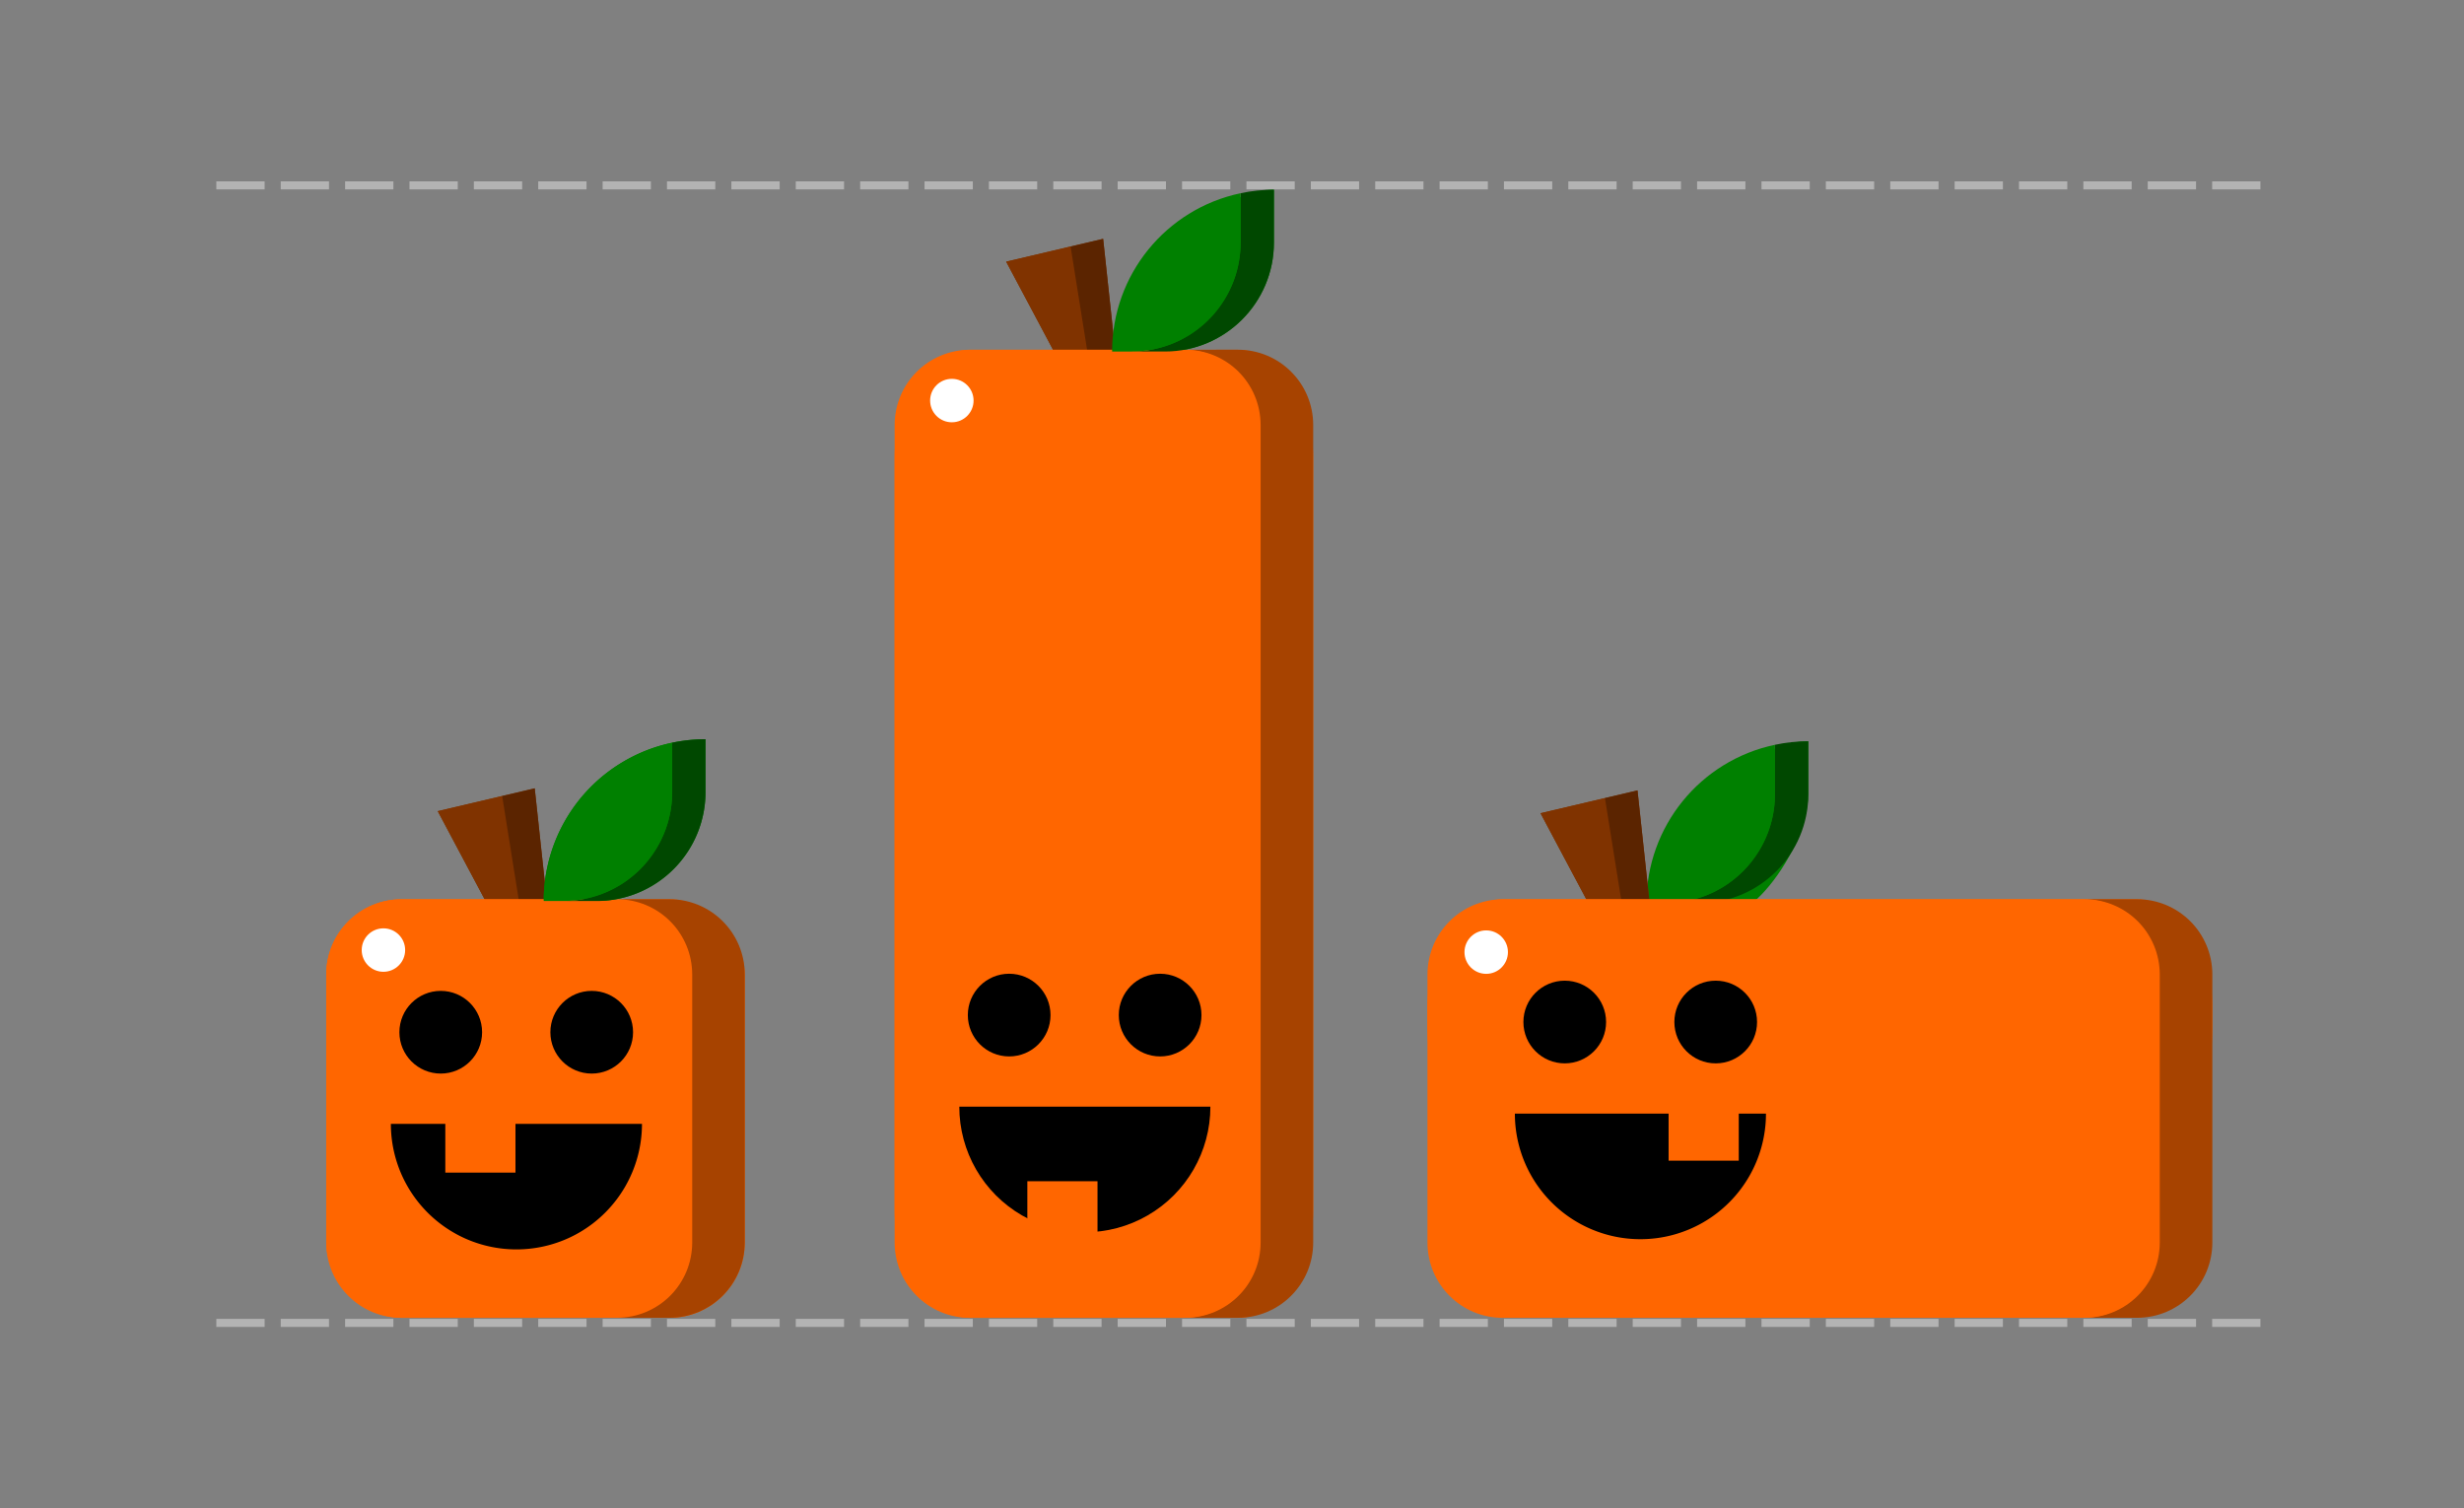 <?xml version="1.0" encoding="UTF-8" standalone="no"?>
<!-- Created with Inkscape (http://www.inkscape.org/) -->

<svg
   width="210mm"
   height="128.526mm"
   viewBox="0 0 210 128.526"
   version="1.1"
   id="svg1"
   inkscape:version="1.3-dev (1:1.2.0-alpha1+devel+202212031705+4648735e44)"
   sodipodi:docname="ch02-Jack-o’-Lantern_illustrations_Fig 2.22.svg"
   xmlns:inkscape="http://www.inkscape.org/namespaces/inkscape"
   xmlns:sodipodi="http://sodipodi.sourceforge.net/DTD/sodipodi-0.dtd"
   xmlns="http://www.w3.org/2000/svg"
   xmlns:svg="http://www.w3.org/2000/svg">
  <rect x="0" y="0" width="210" height="128.526" fill="#808080" stroke="none"/>
  <sodipodi:namedview
     id="namedview1"
     pagecolor="#ffffff"
     bordercolor="#666666"
     borderopacity="1.0"
     inkscape:showpageshadow="2"
     inkscape:pageopacity="0.0"
     inkscape:pagecheckerboard="0"
     inkscape:deskcolor="#d1d1d1"
     inkscape:document-units="mm"
     inkscape:zoom="0.70733726"
     inkscape:cx="788.16716"
     inkscape:cy="405.04016"
     inkscape:window-width="1920"
     inkscape:window-height="1018"
     inkscape:window-x="0"
     inkscape:window-y="0"
     inkscape:window-maximized="1"
     inkscape:current-layer="layer1" />
  <defs
     id="defs1" />
  <g
     inkscape:label="Layer 1"
     inkscape:groupmode="layer"
     id="layer1">
    <path
       style="fill:none;stroke:#b3b3b3;stroke-width:0.686;stroke-linecap:butt;stroke-linejoin:miter;stroke-miterlimit:4;stroke-dasharray:4.115, 1.372;stroke-dashoffset:0;stroke-opacity:1"
       d="M 18.438,112.746 H 193.575"
       id="path102912" />
    <path
       style="fill:none;stroke:#b3b3b3;stroke-width:0.686;stroke-linecap:butt;stroke-linejoin:miter;stroke-miterlimit:4;stroke-dasharray:4.115, 1.372;stroke-dashoffset:0;stroke-opacity:1"
       d="M 18.438,15.799 H 193.575"
       id="path102910" />
    <g
       id="g102586"
       transform="matrix(1.475,0,0,1.475,40.71,-329.159)">
      <path
         style="fill:#803300;stroke:none;stroke-width:0.265px;stroke-linecap:butt;stroke-linejoin:miter;stroke-opacity:1"
         d="m -2.307,270.027 3.738,7.027 2.593,-1.6 -0.726,-6.745 z"
         id="path102558" />
      <path
         id="path102560"
         style="fill:#803300;stroke:none;stroke-width:0.265px;stroke-linecap:butt;stroke-linejoin:miter;stroke-opacity:1"
         d="m 1.416,269.151 -3.723,0.876 3.738,7.026 1.137,-0.702 z" />
      <path
         id="path102562"
         style="fill:#5b2400;fill-opacity:1;stroke:none;stroke-width:0.265px;stroke-linecap:butt;stroke-linejoin:miter;stroke-opacity:1"
         d="m 1.416,269.151 1.151,7.201 1.456,-0.899 -0.727,-6.745 z" />
      <rect
         style="font-variation-settings:normal;fill:#ff6600;fill-opacity:1;stroke:none;stroke-width:0.765;stroke-linecap:butt;stroke-linejoin:miter;stroke-miterlimit:4;stroke-dasharray:none;stroke-dashoffset:0;stroke-opacity:1;stop-color:#000000"
         id="rect102564"
         width="24.184"
         height="24.184"
         x="-8.751"
         y="275.118"
         rx="4.357"
         ry="4.357" />
      <path
         id="path102566"
         style="fill:#008000;stroke:none;stroke-width:0.765;stop-color:#000000"
         d="m 13.164,265.871 v 3.054 a 6.293,6.293 0 0 1 -6.293,6.293 H 3.817 v 0 a 9.347,9.347 0 0 1 9.347,-9.347 z" />
      <path
         id="path102568"
         style="font-variation-settings:normal;opacity:1;fill:#a74300;fill-opacity:1;stroke:none;stroke-width:0.765;stroke-linecap:butt;stroke-linejoin:miter;stroke-miterlimit:4;stroke-dasharray:none;stroke-dashoffset:0;stroke-opacity:1;stop-color:#000000;stop-opacity:1"
         d="m 8.04,275.117 c 0.075,0 0.15,0.002 0.225,0.006 0.074,0.004 0.149,0.01 0.222,0.017 0.073,0.007 0.146,0.016 0.218,0.027 0.072,0.011 0.144,0.024 0.215,0.038 0.071,0.015 0.142,0.031 0.211,0.049 0.07,0.018 0.139,0.037 0.207,0.058 0.068,0.021 0.136,0.044 0.203,0.068 0.067,0.024 0.133,0.051 0.198,0.078 0.065,0.028 0.13,0.056 0.193,0.087 0.064,0.03 0.126,0.063 0.188,0.096 0.062,0.034 0.123,0.068 0.182,0.104 0.06,0.036 0.119,0.074 0.177,0.113 0.058,0.039 0.115,0.08 0.171,0.121 0.056,0.042 0.111,0.085 0.164,0.129 0.054,0.044 0.107,0.09 0.158,0.136 0.052,0.047 0.102,0.095 0.151,0.144 0.049,0.049 0.097,0.1 0.144,0.151 0.047,0.051 0.093,0.104 0.137,0.158 0.044,0.054 0.087,0.109 0.129,0.165 0.042,0.056 0.082,0.113 0.121,0.171 0.039,0.058 0.077,0.117 0.113,0.177 0.036,0.06 0.071,0.121 0.104,0.182 0.033,0.062 0.066,0.125 0.096,0.188 0.031,0.064 0.06,0.128 0.087,0.193 0.027,0.065 0.053,0.132 0.078,0.198 0.024,0.067 0.047,0.134 0.068,0.203 0.021,0.068 0.041,0.137 0.059,0.207 0.018,0.07 0.034,0.14 0.048,0.211 0.014,0.071 0.027,0.143 0.038,0.215 0.011,0.072 0.02,0.145 0.028,0.219 0.007,0.073 0.013,0.147 0.017,0.222 0.004,0.074 0.006,0.149 0.006,0.225 v 15.471 c 0,0.075 -0.002,0.15 -0.006,0.225 -0.004,0.074 -0.009,0.148 -0.017,0.222 -0.007,0.073 -0.017,0.146 -0.028,0.219 -0.011,0.072 -0.024,0.144 -0.038,0.215 -0.014,0.071 -0.03,0.142 -0.048,0.211 -0.018,0.07 -0.038,0.138 -0.059,0.207 -0.021,0.068 -0.044,0.136 -0.068,0.203 -0.024,0.067 -0.05,0.133 -0.078,0.198 -0.027,0.065 -0.057,0.129 -0.087,0.193 -0.031,0.064 -0.063,0.126 -0.096,0.188 -0.033,0.062 -0.068,0.123 -0.104,0.182 -0.036,0.06 -0.074,0.119 -0.113,0.177 -0.039,0.058 -0.08,0.115 -0.121,0.171 -0.042,0.056 -0.084,0.111 -0.129,0.164 -0.044,0.054 -0.09,0.107 -0.137,0.158 -0.047,0.051 -0.095,0.102 -0.144,0.151 -0.049,0.049 -0.099,0.097 -0.151,0.144 -0.052,0.047 -0.104,0.092 -0.158,0.136 -0.054,0.044 -0.108,0.087 -0.164,0.129 -0.056,0.042 -0.113,0.082 -0.171,0.121 -0.058,0.039 -0.117,0.077 -0.177,0.113 -0.06,0.036 -0.121,0.071 -0.182,0.104 -0.062,0.034 -0.124,0.066 -0.188,0.096 -0.064,0.03 -0.128,0.059 -0.193,0.087 -0.065,0.028 -0.131,0.054 -0.198,0.078 -0.067,0.024 -0.134,0.047 -0.203,0.068 -0.068,0.021 -0.138,0.041 -0.207,0.058 -0.07,0.018 -0.14,0.034 -0.211,0.049 -0.071,0.015 -0.143,0.027 -0.215,0.038 -0.072,0.011 -0.145,0.021 -0.218,0.028 -0.073,0.007 -0.148,0.013 -0.222,0.017 -0.074,0.004 -0.149,0.006 -0.225,0.006 h 3.037 c 2.414,0 4.357,-1.943 4.357,-4.357 v -15.471 c 0,-2.414 -1.943,-4.357 -4.357,-4.357 z"
         sodipodi:nodetypes="cssscsscsscssssscsssssssssssssssssssssssssssssssssssccssssccssccccssssc" />
      <path
         id="path102570"
         style="font-variation-settings:normal;opacity:1;fill:#ff6600;fill-opacity:1;stroke:none;stroke-width:0.765;stroke-linecap:butt;stroke-linejoin:miter;stroke-miterlimit:4;stroke-dasharray:none;stroke-dashoffset:0;stroke-opacity:1;stop-color:#000000;stop-opacity:1"
         d="M -4.394,299.302 H 6.452 c 0.075,0 0.15,-0.002 0.225,-0.006 0.074,-0.004 0.149,-0.009 0.222,-0.017 0.073,-0.007 0.146,-0.017 0.218,-0.028 0.072,-0.011 0.144,-0.024 0.215,-0.038 0.071,-0.015 0.142,-0.031 0.211,-0.049 0.07,-0.018 0.139,-0.037 0.207,-0.058 0.068,-0.021 0.136,-0.044 0.203,-0.068 0.067,-0.024 0.133,-0.051 0.198,-0.078 0.065,-0.028 0.13,-0.056 0.193,-0.087 0.064,-0.03 0.126,-0.063 0.188,-0.096 0.062,-0.034 0.123,-0.068 0.182,-0.104 0.06,-0.036 0.119,-0.074 0.177,-0.113 0.058,-0.039 0.115,-0.08 0.171,-0.121 0.056,-0.042 0.111,-0.085 0.164,-0.129 0.054,-0.044 0.107,-0.09 0.158,-0.136 0.052,-0.047 0.102,-0.095 0.151,-0.144 0.049,-0.049 0.097,-0.099 0.144,-0.151 0.047,-0.051 0.093,-0.104 0.137,-0.158 0.044,-0.054 0.087,-0.108 0.129,-0.164 0.042,-0.056 0.082,-0.113 0.121,-0.171 0.039,-0.058 0.077,-0.117 0.113,-0.177 0.036,-0.06 0.071,-0.121 0.104,-0.182 0.033,-0.062 0.066,-0.125 0.096,-0.188 0.031,-0.064 0.06,-0.128 0.087,-0.193 0.027,-0.065 0.053,-0.131 0.078,-0.198 0.024,-0.067 0.047,-0.135 0.068,-0.203 0.021,-0.068 0.041,-0.137 0.059,-0.207 0.018,-0.07 0.034,-0.14 0.048,-0.211 0.014,-0.071 0.027,-0.143 0.038,-0.215 0.011,-0.072 0.02,-0.145 0.028,-0.219 0.007,-0.073 0.013,-0.147 0.017,-0.222 0.004,-0.074 0.006,-0.149 0.006,-0.225 v -15.471 c 0,-0.075 -0.002,-0.15 -0.006,-0.225 -0.004,-0.074 -0.009,-0.148 -0.017,-0.222 -0.007,-0.073 -0.017,-0.146 -0.028,-0.219 -0.011,-0.072 -0.024,-0.144 -0.038,-0.215 -0.014,-0.071 -0.03,-0.142 -0.048,-0.211 -0.018,-0.07 -0.038,-0.138 -0.059,-0.207 -0.021,-0.068 -0.044,-0.136 -0.068,-0.203 -0.024,-0.067 -0.05,-0.133 -0.078,-0.198 -0.027,-0.065 -0.057,-0.129 -0.087,-0.193 -0.031,-0.064 -0.063,-0.126 -0.096,-0.188 -0.033,-0.062 -0.068,-0.123 -0.104,-0.182 -0.036,-0.06 -0.074,-0.119 -0.113,-0.177 -0.039,-0.058 -0.08,-0.115 -0.121,-0.171 -0.042,-0.056 -0.084,-0.111 -0.129,-0.165 -0.044,-0.054 -0.09,-0.106 -0.137,-0.158 -0.047,-0.051 -0.095,-0.102 -0.144,-0.151 -0.049,-0.049 -0.099,-0.097 -0.151,-0.144 -0.052,-0.047 -0.104,-0.092 -0.158,-0.136 -0.054,-0.044 -0.108,-0.087 -0.164,-0.129 -0.056,-0.042 -0.113,-0.082 -0.171,-0.121 -0.058,-0.039 -0.117,-0.077 -0.177,-0.113 -0.06,-0.036 -0.121,-0.071 -0.182,-0.104 -0.062,-0.034 -0.124,-0.066 -0.188,-0.096 -0.064,-0.03 -0.128,-0.059 -0.193,-0.087 -0.065,-0.028 -0.131,-0.054 -0.198,-0.078 -0.067,-0.024 -0.134,-0.047 -0.203,-0.068 -0.068,-0.021 -0.138,-0.041 -0.207,-0.058 -0.07,-0.018 -0.14,-0.034 -0.211,-0.049 -0.071,-0.015 -0.143,-0.027 -0.215,-0.038 -0.072,-0.011 -0.145,-0.02 -0.218,-0.027 -0.073,-0.007 -0.148,-0.013 -0.222,-0.017 -0.074,-0.004 -0.149,-0.006 -0.225,-0.006 H -4.394 c -2.414,0 -4.357,1.943 -4.357,4.357 v 15.471 c 0,2.414 1.943,4.357 4.357,4.357 z" />
      <circle
         style="font-variation-settings:normal;opacity:1;fill:#000000;fill-opacity:1;stroke:none;stroke-width:0.765;stroke-linecap:butt;stroke-linejoin:miter;stroke-miterlimit:4;stroke-dasharray:none;stroke-dashoffset:0;stroke-opacity:1;stop-color:#000000;stop-opacity:1"
         id="circle102572"
         cx="-2.133"
         cy="282.801"
         r="2.389" />
      <path
         style="font-variation-settings:normal;opacity:1;fill:#000000;fill-opacity:1;stroke:none;stroke-width:0.252;stroke-linecap:butt;stroke-linejoin:miter;stroke-miterlimit:4;stroke-dasharray:none;stroke-dashoffset:0;stroke-opacity:1;stop-color:#000000;stop-opacity:1"
         id="path102574"
         sodipodi:type="arc"
         sodipodi:cx="2.2396886"
         sodipodi:cy="288.09381"
         sodipodi:rx="7.2546"
         sodipodi:ry="7.2546"
         sodipodi:start="0"
         sodipodi:end="3.1415927"
         sodipodi:arc-type="slice"
         d="m 9.494,288.094 a 7.255,7.255 0 0 1 -3.627,6.283 7.255,7.255 0 0 1 -7.255,0 7.255,7.255 0 0 1 -3.627,-6.283 h 7.255 z" />
      <circle
         style="font-variation-settings:normal;opacity:1;fill:#000000;fill-opacity:1;stroke:none;stroke-width:0.765;stroke-linecap:butt;stroke-linejoin:miter;stroke-miterlimit:4;stroke-dasharray:none;stroke-dashoffset:0;stroke-opacity:1;stop-color:#000000;stop-opacity:1"
         id="circle102576"
         cx="6.59"
         cy="282.801"
         r="2.389" />
      <path
         id="path102578"
         style="opacity:1;fill:#004800;fill-opacity:1;stroke:none;stroke-width:0.765;stop-color:#000000;stop-opacity:1"
         d="m 11.241,266.073 v 2.853 a 6.293,6.293 0 0 1 -0.002,0.14 6.293,6.293 0 0 1 -0.005,0.139 6.293,6.293 0 0 1 -0.008,0.139 6.293,6.293 0 0 1 -0.011,0.138 6.293,6.293 0 0 1 -0.014,0.139 6.293,6.293 0 0 1 -0.017,0.138 6.293,6.293 0 0 1 -0.02,0.138 6.293,6.293 0 0 1 -0.023,0.137 6.293,6.293 0 0 1 -0.026,0.137 6.293,6.293 0 0 1 -0.029,0.136 6.293,6.293 0 0 1 -0.032,0.136 6.293,6.293 0 0 1 -0.035,0.134 6.293,6.293 0 0 1 -0.038,0.134 6.293,6.293 0 0 1 -0.041,0.133 6.293,6.293 0 0 1 -0.044,0.132 6.293,6.293 0 0 1 -0.047,0.131 6.293,6.293 0 0 1 -0.05,0.13 6.293,6.293 0 0 1 -0.053,0.129 6.293,6.293 0 0 1 -0.055,0.128 6.293,6.293 0 0 1 -0.058,0.126 6.293,6.293 0 0 1 -0.061,0.125 6.293,6.293 0 0 1 -0.064,0.124 6.293,6.293 0 0 1 -0.067,0.122 6.293,6.293 0 0 1 -0.069,0.12 6.293,6.293 0 0 1 -0.072,0.119 6.293,6.293 0 0 1 -0.074,0.118 6.293,6.293 0 0 1 -0.077,0.116 6.293,6.293 0 0 1 -0.08,0.114 6.293,6.293 0 0 1 -0.082,0.113 6.293,6.293 0 0 1 -0.084,0.111 6.293,6.293 0 0 1 -0.087,0.109 6.293,6.293 0 0 1 -0.089,0.107 6.293,6.293 0 0 1 -0.091,0.105 6.293,6.293 0 0 1 -0.094,0.102 6.293,6.293 0 0 1 -0.096,0.101 6.293,6.293 0 0 1 -0.099,0.099 6.293,6.293 0 0 1 -0.1,0.096 6.293,6.293 0 0 1 -0.103,0.094 6.293,6.293 0 0 1 -0.105,0.091 6.293,6.293 0 0 1 -0.106,0.089 6.293,6.293 0 0 1 -0.109,0.087 6.293,6.293 0 0 1 -0.111,0.085 6.293,6.293 0 0 1 -0.112,0.082 6.293,6.293 0 0 1 -0.114,0.08 6.293,6.293 0 0 1 -0.116,0.077 6.293,6.293 0 0 1 -0.117,0.074 6.293,6.293 0 0 1 -0.119,0.072 6.293,6.293 0 0 1 -0.121,0.069 6.293,6.293 0 0 1 -0.122,0.066 6.293,6.293 0 0 1 -0.124,0.064 6.293,6.293 0 0 1 -0.125,0.061 6.293,6.293 0 0 1 -0.127,0.058 6.293,6.293 0 0 1 -0.128,0.056 6.293,6.293 0 0 1 -0.129,0.052 6.293,6.293 0 0 1 -0.13,0.05 6.293,6.293 0 0 1 -0.131,0.046 6.293,6.293 0 0 1 -0.132,0.044 6.293,6.293 0 0 1 -0.133,0.041 6.293,6.293 0 0 1 -0.134,0.038 6.293,6.293 0 0 1 -0.135,0.035 6.293,6.293 0 0 1 -0.135,0.032 6.293,6.293 0 0 1 -0.136,0.029 6.293,6.293 0 0 1 -0.136,0.026 6.293,6.293 0 0 1 -0.137,0.023 6.293,6.293 0 0 1 -0.138,0.02 6.293,6.293 0 0 1 -0.138,0.017 6.293,6.293 0 0 1 -0.138,0.014 6.293,6.293 0 0 1 -0.139,0.011 6.293,6.293 0 0 1 -0.139,0.008 6.293,6.293 0 0 1 -0.139,0.005 6.293,6.293 0 0 1 -0.14,0.002 h 1.923 a 6.293,6.293 0 0 0 6.293,-6.293 v -3.055 a 9.347,9.347 0 0 0 -1.923,0.202 z" />
      <path
         id="path102580"
         style="opacity:1;fill:#008000;stroke:none;stroke-width:0.765;stop-color:#000000;stop-opacity:1"
         d="m 3.817,275.219 h 1.131 a 6.293,6.293 0 0 0 0.14,-0.002 6.293,6.293 0 0 0 0.139,-0.005 6.293,6.293 0 0 0 0.139,-0.008 6.293,6.293 0 0 0 0.139,-0.011 6.293,6.293 0 0 0 0.138,-0.014 6.293,6.293 0 0 0 0.138,-0.017 6.293,6.293 0 0 0 0.138,-0.02 6.293,6.293 0 0 0 0.137,-0.023 6.293,6.293 0 0 0 0.136,-0.026 6.293,6.293 0 0 0 0.136,-0.029 6.293,6.293 0 0 0 0.135,-0.032 6.293,6.293 0 0 0 0.135,-0.035 6.293,6.293 0 0 0 0.134,-0.038 6.293,6.293 0 0 0 0.133,-0.041 6.293,6.293 0 0 0 0.132,-0.044 6.293,6.293 0 0 0 0.131,-0.046 6.293,6.293 0 0 0 0.13,-0.05 6.293,6.293 0 0 0 0.129,-0.052 6.293,6.293 0 0 0 0.128,-0.056 6.293,6.293 0 0 0 0.127,-0.058 6.293,6.293 0 0 0 0.125,-0.061 6.293,6.293 0 0 0 0.124,-0.064 6.293,6.293 0 0 0 0.122,-0.066 6.293,6.293 0 0 0 0.121,-0.069 6.293,6.293 0 0 0 0.119,-0.072 6.293,6.293 0 0 0 0.117,-0.074 6.293,6.293 0 0 0 0.116,-0.077 6.293,6.293 0 0 0 0.114,-0.08 6.293,6.293 0 0 0 0.112,-0.082 6.293,6.293 0 0 0 0.111,-0.085 6.293,6.293 0 0 0 0.109,-0.087 6.293,6.293 0 0 0 0.106,-0.089 6.293,6.293 0 0 0 0.105,-0.091 6.293,6.293 0 0 0 0.103,-0.094 6.293,6.293 0 0 0 0.1,-0.096 6.293,6.293 0 0 0 0.099,-0.099 6.293,6.293 0 0 0 0.096,-0.101 6.293,6.293 0 0 0 0.094,-0.102 6.293,6.293 0 0 0 0.091,-0.105 6.293,6.293 0 0 0 0.089,-0.107 6.293,6.293 0 0 0 0.087,-0.109 6.293,6.293 0 0 0 0.084,-0.111 6.293,6.293 0 0 0 0.082,-0.113 6.293,6.293 0 0 0 0.08,-0.114 6.293,6.293 0 0 0 0.077,-0.116 6.293,6.293 0 0 0 0.074,-0.118 6.293,6.293 0 0 0 0.072,-0.119 6.293,6.293 0 0 0 0.069,-0.12 6.293,6.293 0 0 0 0.067,-0.122 6.293,6.293 0 0 0 0.064,-0.124 6.293,6.293 0 0 0 0.061,-0.125 6.293,6.293 0 0 0 0.058,-0.126 6.293,6.293 0 0 0 0.055,-0.128 6.293,6.293 0 0 0 0.053,-0.129 6.293,6.293 0 0 0 0.05,-0.13 6.293,6.293 0 0 0 0.047,-0.131 6.293,6.293 0 0 0 0.044,-0.132 6.293,6.293 0 0 0 0.041,-0.133 6.293,6.293 0 0 0 0.038,-0.134 6.293,6.293 0 0 0 0.035,-0.134 6.293,6.293 0 0 0 0.032,-0.136 6.293,6.293 0 0 0 0.029,-0.136 6.293,6.293 0 0 0 0.026,-0.137 6.293,6.293 0 0 0 0.023,-0.137 6.293,6.293 0 0 0 0.02,-0.138 6.293,6.293 0 0 0 0.017,-0.138 6.293,6.293 0 0 0 0.014,-0.139 6.293,6.293 0 0 0 0.011,-0.138 6.293,6.293 0 0 0 0.008,-0.139 6.293,6.293 0 0 0 0.005,-0.139 6.293,6.293 0 0 0 0.002,-0.14 v -2.853 a 9.347,9.347 0 0 0 -7.424,9.146 z" />
      <rect
         style="font-variation-settings:normal;opacity:1;fill:#ff6600;fill-opacity:1;stroke:none;stroke-width:0.765;stroke-linecap:butt;stroke-linejoin:miter;stroke-miterlimit:4;stroke-dasharray:none;stroke-dashoffset:0;stroke-opacity:1;stop-color:#000000;stop-opacity:1"
         id="rect102582"
         width="4.054"
         height="3.968"
         x="-1.869"
         y="286.944" />
      <circle
         style="font-variation-settings:normal;opacity:1;fill:#ffffff;fill-opacity:1;stroke:none;stroke-width:2.891;stroke-linecap:butt;stroke-linejoin:miter;stroke-miterlimit:4;stroke-dasharray:none;stroke-dashoffset:0;stroke-opacity:1;stop-color:#000000;stop-opacity:1"
         id="circle102584"
         cx="-5.445"
         cy="278.053"
         r="1.255" />
    </g>
    <g
       id="g102616"
       transform="matrix(1.475,0,0,1.475,89.155,-329.159)">
      <path
         style="fill:#803300;stroke:none;stroke-width:0.265px;stroke-linecap:butt;stroke-linejoin:miter;stroke-opacity:1"
         d="m -2.307,238.277 3.738,7.027 2.593,-1.6 -0.726,-6.745 z"
         id="path102588"
         sodipodi:nodetypes="ccccc" />
      <path
         id="path102590"
         style="fill:#803300;stroke:none;stroke-width:0.265px;stroke-linecap:butt;stroke-linejoin:miter;stroke-opacity:1"
         d="m 1.416,237.401 -3.723,0.876 3.738,7.026 1.137,-0.702 z"
         sodipodi:nodetypes="ccccc" />
      <path
         id="path102592"
         style="fill:#5b2400;fill-opacity:1;stroke:none;stroke-width:0.265px;stroke-linecap:butt;stroke-linejoin:miter;stroke-opacity:1"
         d="m 1.416,237.401 1.151,7.201 1.456,-0.899 -0.727,-6.745 z"
         sodipodi:nodetypes="ccccc" />
      <path
         id="path102594"
         style="fill:#ff6600;stroke-width:0.765;stop-color:#000000"
         d="M -4.394,243.37 H 11.077 c 2.414,0 4.357,2.793 4.357,6.263 v 43.406 c 0,3.47 -1.943,6.263 -4.357,6.263 H -4.394 c -2.414,0 -4.357,-2.793 -4.357,-6.263 v -43.406 c 0,-3.47 1.943,-6.263 4.357,-6.263 z"
         sodipodi:nodetypes="sssssssss" />
      <path
         id="path102596"
         style="fill:#008000;stroke:none;stroke-width:0.765;stop-color:#000000"
         d="m 13.164,234.121 v 3.054 c 0,3.475 -2.817,6.293 -6.293,6.293 H 3.817 v 0 c 0,0 4.185,-9.347 9.347,-9.347 z"
         sodipodi:nodetypes="csscsc" />
      <path
         id="path102598"
         style="font-variation-settings:normal;opacity:1;fill:#a74300;fill-opacity:1;stroke:none;stroke-width:0.765;stroke-linecap:butt;stroke-linejoin:miter;stroke-miterlimit:4;stroke-dasharray:none;stroke-dashoffset:0;stroke-opacity:1;stop-color:#000000;stop-opacity:1"
         d="m 8.04,243.367 c 0.075,0 0.15,0.002 0.225,0.006 0.074,0.004 0.149,0.01 0.222,0.017 0.073,0.007 0.146,0.016 0.218,0.027 0.072,0.011 0.144,0.024 0.215,0.038 0.071,0.015 0.142,0.031 0.211,0.049 0.07,0.018 0.139,0.037 0.207,0.058 0.068,0.021 0.136,0.044 0.203,0.068 0.067,0.024 0.133,0.051 0.198,0.078 0.065,0.028 0.13,0.056 0.193,0.087 0.064,0.03 0.126,0.063 0.188,0.096 0.062,0.034 0.123,0.068 0.182,0.104 0.06,0.036 0.119,0.074 0.177,0.113 0.058,0.039 0.115,0.08 0.171,0.121 0.056,0.042 0.111,0.085 0.164,0.129 0.054,0.044 0.107,0.09 0.158,0.136 0.052,0.047 0.102,0.095 0.151,0.144 0.049,0.049 0.097,0.1 0.144,0.151 0.047,0.051 0.093,0.104 0.137,0.158 0.044,0.054 0.087,0.109 0.129,0.165 0.042,0.056 0.082,0.113 0.121,0.171 0.039,0.058 0.077,0.117 0.113,0.177 0.036,0.06 0.071,0.121 0.104,0.182 0.033,0.062 0.066,0.125 0.096,0.188 0.031,0.064 0.06,0.128 0.087,0.193 0.027,0.065 0.053,0.132 0.078,0.198 0.024,0.067 0.047,0.134 0.068,0.203 0.021,0.068 0.041,0.137 0.059,0.207 0.018,0.07 0.034,0.14 0.048,0.211 0.014,0.071 0.027,0.143 0.038,0.215 0.011,0.072 0.02,0.145 0.028,0.219 0.007,0.073 0.013,0.147 0.017,0.222 0.004,0.074 0.006,0.149 0.006,0.225 v 47.221 c 0,0.075 -0.002,0.15 -0.006,0.225 -0.004,0.074 -0.009,0.148 -0.017,0.222 -0.007,0.073 -0.017,0.146 -0.028,0.219 -0.011,0.072 -0.024,0.144 -0.038,0.215 -0.014,0.071 -0.03,0.142 -0.048,0.211 -0.018,0.07 -0.038,0.138 -0.059,0.207 -0.021,0.068 -0.044,0.136 -0.068,0.203 -0.024,0.067 -0.05,0.133 -0.078,0.198 -0.027,0.065 -0.057,0.129 -0.087,0.193 -0.031,0.064 -0.063,0.126 -0.096,0.188 -0.033,0.062 -0.068,0.123 -0.104,0.182 -0.036,0.06 -0.074,0.119 -0.113,0.177 -0.039,0.058 -0.08,0.115 -0.121,0.171 -0.042,0.056 -0.084,0.111 -0.129,0.164 -0.044,0.054 -0.09,0.107 -0.137,0.158 -0.047,0.051 -0.095,0.102 -0.144,0.151 -0.049,0.049 -0.099,0.097 -0.151,0.144 -0.052,0.047 -0.104,0.092 -0.158,0.136 -0.054,0.044 -0.108,0.087 -0.164,0.129 -0.056,0.042 -0.113,0.082 -0.171,0.121 -0.058,0.039 -0.117,0.077 -0.177,0.113 -0.06,0.036 -0.121,0.071 -0.182,0.104 -0.062,0.034 -0.124,0.066 -0.188,0.096 -0.064,0.03 -0.128,0.059 -0.193,0.087 -0.065,0.028 -0.131,0.054 -0.198,0.078 -0.067,0.024 -0.134,0.047 -0.203,0.068 -0.068,0.021 -0.138,0.041 -0.207,0.058 -0.07,0.018 -0.14,0.034 -0.211,0.049 -0.071,0.015 -0.143,0.027 -0.215,0.038 -0.072,0.011 -0.145,0.021 -0.218,0.028 -0.073,0.007 -0.148,0.013 -0.222,0.017 -0.074,0.004 -0.149,0.006 -0.225,0.006 h 3.037 c 2.414,0 4.357,-1.943 4.357,-4.357 v -47.221 c 0,-2.414 -1.943,-4.357 -4.357,-4.357 z"
         sodipodi:nodetypes="cssscsscsscssssscsssssssssssssssssssssssssssssssssssccssssccssccccssssc" />
      <path
         id="path102600"
         style="font-variation-settings:normal;opacity:1;fill:#ff6600;fill-opacity:1;stroke:none;stroke-width:0.765;stroke-linecap:butt;stroke-linejoin:miter;stroke-miterlimit:4;stroke-dasharray:none;stroke-dashoffset:0;stroke-opacity:1;stop-color:#000000;stop-opacity:1"
         d="M -4.394,299.302 H 7.944 c 0.075,0 0.15,-0.002 0.225,-0.006 0.074,-0.004 0.149,-0.009 0.222,-0.017 0.073,-0.007 0.146,-0.017 0.218,-0.028 0.072,-0.011 0.144,-0.024 0.215,-0.038 0.071,-0.015 0.142,-0.031 0.211,-0.049 0.07,-0.018 0.139,-0.037 0.207,-0.058 0.068,-0.021 0.136,-0.044 0.203,-0.068 0.067,-0.024 0.133,-0.051 0.198,-0.078 0.065,-0.028 0.13,-0.056 0.193,-0.087 0.064,-0.03 0.126,-0.063 0.188,-0.096 0.062,-0.034 0.123,-0.068 0.182,-0.104 0.06,-0.036 0.119,-0.074 0.177,-0.113 0.058,-0.039 0.115,-0.08 0.171,-0.121 0.056,-0.042 0.111,-0.085 0.164,-0.129 0.054,-0.044 0.107,-0.09 0.158,-0.136 0.052,-0.047 0.102,-0.095 0.151,-0.144 0.049,-0.049 0.097,-0.099 0.144,-0.151 0.047,-0.051 0.093,-0.104 0.137,-0.158 0.044,-0.054 0.087,-0.108 0.129,-0.164 0.042,-0.056 0.082,-0.113 0.121,-0.171 0.039,-0.058 0.077,-0.117 0.113,-0.177 0.036,-0.06 0.071,-0.121 0.104,-0.182 0.033,-0.062 0.066,-0.125 0.096,-0.188 0.031,-0.064 0.06,-0.128 0.087,-0.193 0.027,-0.065 0.053,-0.131 0.078,-0.198 0.024,-0.067 0.047,-0.135 0.068,-0.203 0.021,-0.068 0.041,-0.137 0.059,-0.207 0.018,-0.07 0.034,-0.14 0.048,-0.211 0.014,-0.071 0.027,-0.143 0.038,-0.215 0.011,-0.072 0.02,-0.145 0.028,-0.219 0.007,-0.073 0.013,-0.147 0.017,-0.222 0.004,-0.074 0.006,-0.149 0.006,-0.225 v -47.221 c 0,-0.075 -0.002,-0.15 -0.006,-0.225 -0.004,-0.074 -0.009,-0.148 -0.017,-0.222 -0.007,-0.073 -0.017,-0.146 -0.028,-0.219 -0.011,-0.072 -0.024,-0.144 -0.038,-0.215 -0.014,-0.071 -0.03,-0.142 -0.048,-0.211 -0.018,-0.07 -0.038,-0.138 -0.059,-0.207 -0.021,-0.068 -0.044,-0.136 -0.068,-0.203 -0.024,-0.067 -0.05,-0.133 -0.078,-0.198 -0.027,-0.065 -0.057,-0.129 -0.087,-0.193 -0.031,-0.064 -0.063,-0.126 -0.096,-0.188 -0.033,-0.062 -0.068,-0.123 -0.104,-0.182 -0.036,-0.06 -0.074,-0.119 -0.113,-0.177 -0.039,-0.058 -0.08,-0.115 -0.121,-0.171 -0.042,-0.056 -0.084,-0.111 -0.129,-0.165 -0.044,-0.054 -0.09,-0.106 -0.137,-0.158 -0.047,-0.051 -0.095,-0.102 -0.144,-0.151 -0.049,-0.049 -0.099,-0.097 -0.151,-0.144 -0.052,-0.047 -0.104,-0.092 -0.158,-0.136 -0.054,-0.044 -0.108,-0.087 -0.164,-0.129 -0.056,-0.042 -0.113,-0.082 -0.171,-0.121 -0.058,-0.039 -0.117,-0.077 -0.177,-0.113 -0.06,-0.036 -0.121,-0.071 -0.182,-0.104 -0.062,-0.034 -0.124,-0.066 -0.188,-0.096 -0.064,-0.03 -0.128,-0.059 -0.193,-0.087 -0.065,-0.028 -0.131,-0.054 -0.198,-0.078 -0.067,-0.024 -0.134,-0.047 -0.203,-0.068 -0.068,-0.021 -0.138,-0.041 -0.207,-0.058 -0.07,-0.018 -0.14,-0.034 -0.211,-0.049 -0.071,-0.015 -0.143,-0.027 -0.215,-0.038 -0.072,-0.011 -0.145,-0.02 -0.218,-0.027 -0.073,-0.007 -0.148,-0.013 -0.222,-0.017 -0.074,-0.004 -0.149,-0.006 -0.225,-0.006 H -4.394 c -2.414,0 -4.357,1.943 -4.357,4.357 v 47.221 c 0,2.414 1.943,4.357 4.357,4.357 z"
         sodipodi:nodetypes="csscscsccsscsssssssssssssssssssscssssssssssssssssssssccsssscssscccsssscc" />
      <path
         id="path102602"
         style="opacity:1;stroke-width:0.765;stop-color:#000000;stop-opacity:1"
         d="m 0.256,281.81 c 1.66e-6,1.319 -1.07,2.389 -2.389,2.389 -1.319,0 -2.389,-1.07 -2.389,-2.389 -1.7e-6,-1.319 1.07,-2.389 2.389,-2.389 1.319,0 2.389,1.07 2.389,2.389 z"
         sodipodi:nodetypes="sssss" />
      <path
         id="path102604"
         style="opacity:1;stroke-width:0.252;stop-color:#000000;stop-opacity:1"
         d="m 9.494,287.103 c 7e-7,2.592 -1.383,4.987 -3.627,6.283 -2.245,1.296 -5.01,1.296 -7.255,0 -2.245,-1.296 -3.627,-3.691 -3.627,-6.283 h 7.255 z"
         sodipodi:nodetypes="cssccc" />
      <path
         id="path102606"
         style="opacity:1;stroke-width:0.765;stop-color:#000000;stop-opacity:1"
         d="m 8.979,281.81 c 1.7e-6,1.319 -1.07,2.389 -2.389,2.389 -1.319,0 -2.389,-1.07 -2.389,-2.389 -1.7e-6,-1.319 1.07,-2.389 2.389,-2.389 1.319,0 2.389,1.07 2.389,2.389 z"
         sodipodi:nodetypes="sssss" />
      <path
         id="path102608"
         style="opacity:1;fill:#004800;fill-opacity:1;stroke:none;stroke-width:0.765;stop-color:#000000;stop-opacity:1"
         d="m 11.241,234.323 v 2.853 c -1.8e-5,0.046 -5.51e-4,0.093 -0.002,0.14 -0.001,0.046 -0.003,0.093 -0.005,0.139 -0.002,0.046 -0.005,0.093 -0.008,0.139 -0.003,0.046 -0.007,0.092 -0.011,0.138 -0.004,0.046 -0.009,0.092 -0.014,0.139 -0.005,0.046 -0.011,0.092 -0.017,0.138 -0.006,0.046 -0.013,0.092 -0.02,0.138 -0.007,0.046 -0.015,0.091 -0.023,0.137 -0.008,0.046 -0.017,0.091 -0.026,0.137 -0.009,0.045 -0.019,0.091 -0.029,0.136 -0.01,0.045 -0.021,0.091 -0.032,0.136 -0.011,0.045 -0.023,0.09 -0.035,0.134 -0.012,0.045 -0.025,0.089 -0.038,0.134 -0.013,0.045 -0.027,0.089 -0.041,0.133 -0.014,0.044 -0.029,0.088 -0.044,0.132 -0.015,0.044 -0.031,0.087 -0.047,0.131 -0.016,0.044 -0.033,0.087 -0.05,0.13 -0.017,0.043 -0.035,0.086 -0.053,0.129 -0.018,0.043 -0.036,0.086 -0.055,0.128 -0.019,0.042 -0.038,0.084 -0.058,0.126 -0.02,0.042 -0.04,0.084 -0.061,0.125 -0.021,0.042 -0.042,0.083 -0.064,0.124 -0.022,0.041 -0.044,0.082 -0.067,0.122 -0.023,0.04 -0.046,0.081 -0.069,0.12 -0.024,0.04 -0.047,0.08 -0.072,0.119 -0.024,0.04 -0.049,0.079 -0.074,0.118 -0.025,0.039 -0.051,0.077 -0.077,0.116 -0.026,0.038 -0.053,0.076 -0.08,0.114 -0.027,0.038 -0.054,0.075 -0.082,0.113 -0.028,0.037 -0.056,0.074 -0.084,0.111 -0.029,0.036 -0.058,0.073 -0.087,0.109 -0.029,0.036 -0.059,0.072 -0.089,0.107 -0.03,0.035 -0.061,0.07 -0.091,0.105 -0.031,0.034 -0.062,0.069 -0.094,0.102 -0.032,0.034 -0.064,0.068 -0.096,0.101 -0.033,0.033 -0.065,0.066 -0.099,0.099 -0.033,0.032 -0.066,0.064 -0.1,0.096 -0.034,0.032 -0.068,0.063 -0.103,0.094 -0.035,0.031 -0.07,0.061 -0.105,0.091 -0.035,0.03 -0.071,0.06 -0.106,0.089 -0.036,0.029 -0.072,0.058 -0.109,0.087 -0.037,0.029 -0.073,0.057 -0.111,0.085 -0.037,0.028 -0.074,0.055 -0.112,0.082 -0.038,0.027 -0.076,0.053 -0.114,0.08 -0.038,0.026 -0.077,0.052 -0.116,0.077 -0.039,0.025 -0.078,0.05 -0.117,0.074 -0.04,0.024 -0.079,0.048 -0.119,0.072 -0.04,0.024 -0.08,0.047 -0.121,0.069 -0.041,0.022 -0.081,0.044 -0.122,0.066 -0.041,0.022 -0.082,0.043 -0.124,0.064 -0.041,0.021 -0.083,0.041 -0.125,0.061 -0.042,0.02 -0.084,0.039 -0.127,0.058 -0.042,0.019 -0.085,0.038 -0.128,0.056 -0.043,0.018 -0.086,0.035 -0.129,0.052 -0.043,0.017 -0.086,0.034 -0.13,0.05 -0.044,0.016 -0.087,0.032 -0.131,0.046 -0.044,0.015 -0.088,0.03 -0.132,0.044 -0.044,0.014 -0.088,0.028 -0.133,0.041 -0.044,0.013 -0.089,0.026 -0.134,0.038 -0.045,0.012 -0.09,0.024 -0.135,0.035 -0.045,0.011 -0.09,0.022 -0.135,0.032 -0.045,0.01 -0.091,0.02 -0.136,0.029 -0.045,0.009 -0.091,0.018 -0.136,0.026 -0.046,0.008 -0.092,0.016 -0.137,0.023 -0.046,0.007 -0.092,0.014 -0.138,0.02 -0.046,0.006 -0.092,0.012 -0.138,0.017 -0.046,0.005 -0.092,0.01 -0.138,0.014 -0.046,0.004 -0.093,0.008 -0.139,0.011 -0.046,0.003 -0.093,0.006 -0.139,0.008 -0.046,0.002 -0.093,0.004 -0.139,0.005 -0.046,0.001 -0.093,0.002 -0.14,0.002 h 1.923 c 3.476,1.8e-4 6.293,-2.817 6.293,-6.293 v -3.055 c -0.646,6.6e-4 -1.291,0.068 -1.923,0.202 z"
         sodipodi:nodetypes="ccsssscccccsccccssccccccccscsscccccccsccccccccccscccccccccsccscsccccscsscccccc" />
      <path
         id="path102610"
         style="opacity:1;fill:#008000;stroke:none;stroke-width:0.765;stop-color:#000000;stop-opacity:1"
         d="m 3.817,243.469 h 1.131 c 0.047,-1.5e-4 0.093,-8.2e-4 0.14,-0.002 0.046,-0.001 0.093,-0.003 0.139,-0.005 0.046,-0.002 0.093,-0.005 0.139,-0.008 0.046,-0.003 0.093,-0.007 0.139,-0.011 0.046,-0.004 0.092,-0.009 0.138,-0.014 0.046,-0.005 0.092,-0.011 0.138,-0.017 0.046,-0.006 0.092,-0.013 0.138,-0.02 0.046,-0.007 0.092,-0.015 0.137,-0.023 0.046,-0.008 0.091,-0.017 0.136,-0.026 0.046,-0.009 0.091,-0.019 0.136,-0.029 0.045,-0.01 0.09,-0.021 0.135,-0.032 0.045,-0.011 0.09,-0.023 0.135,-0.035 0.045,-0.012 0.089,-0.025 0.134,-0.038 0.044,-0.013 0.089,-0.027 0.133,-0.041 0.044,-0.014 0.088,-0.029 0.132,-0.044 0.044,-0.015 0.088,-0.03 0.131,-0.046 0.043,-0.016 0.087,-0.033 0.13,-0.05 0.043,-0.017 0.086,-0.034 0.129,-0.052 0.043,-0.018 0.085,-0.037 0.128,-0.056 0.042,-0.019 0.085,-0.038 0.127,-0.058 0.042,-0.02 0.084,-0.04 0.125,-0.061 0.041,-0.021 0.083,-0.042 0.124,-0.064 0.041,-0.022 0.082,-0.044 0.122,-0.066 0.041,-0.023 0.081,-0.046 0.121,-0.069 0.04,-0.024 0.08,-0.047 0.119,-0.072 0.039,-0.024 0.078,-0.049 0.117,-0.074 0.039,-0.025 0.078,-0.051 0.116,-0.077 0.038,-0.026 0.076,-0.053 0.114,-0.08 0.038,-0.027 0.075,-0.054 0.112,-0.082 0.037,-0.028 0.074,-0.056 0.111,-0.085 0.037,-0.029 0.073,-0.058 0.109,-0.087 0.036,-0.029 0.071,-0.059 0.106,-0.089 0.035,-0.03 0.07,-0.061 0.105,-0.091 0.035,-0.031 0.069,-0.062 0.103,-0.094 0.034,-0.032 0.067,-0.064 0.1,-0.096 0.033,-0.033 0.066,-0.065 0.099,-0.099 0.032,-0.033 0.064,-0.067 0.096,-0.101 0.032,-0.034 0.063,-0.068 0.094,-0.102 0.031,-0.035 0.061,-0.07 0.091,-0.105 0.03,-0.035 0.06,-0.071 0.089,-0.107 0.03,-0.036 0.059,-0.072 0.087,-0.109 0.028,-0.037 0.057,-0.073 0.084,-0.111 0.028,-0.037 0.055,-0.075 0.082,-0.113 0.027,-0.038 0.053,-0.076 0.08,-0.114 0.026,-0.038 0.052,-0.077 0.077,-0.116 0.025,-0.039 0.05,-0.078 0.074,-0.118 0.024,-0.04 0.048,-0.079 0.072,-0.119 0.024,-0.04 0.047,-0.08 0.069,-0.12 0.023,-0.041 0.045,-0.081 0.067,-0.122 0.022,-0.041 0.043,-0.082 0.064,-0.124 0.021,-0.042 0.041,-0.083 0.061,-0.125 0.02,-0.042 0.039,-0.084 0.058,-0.126 0.019,-0.043 0.037,-0.085 0.055,-0.128 0.018,-0.043 0.036,-0.086 0.053,-0.129 0.017,-0.043 0.034,-0.087 0.05,-0.13 0.016,-0.043 0.031,-0.087 0.047,-0.131 0.015,-0.044 0.03,-0.088 0.044,-0.132 0.014,-0.044 0.028,-0.089 0.041,-0.133 0.013,-0.044 0.026,-0.089 0.038,-0.134 0.012,-0.045 0.024,-0.089 0.035,-0.134 0.011,-0.045 0.022,-0.09 0.032,-0.136 0.01,-0.045 0.02,-0.09 0.029,-0.136 0.009,-0.045 0.018,-0.091 0.026,-0.137 0.008,-0.046 0.016,-0.091 0.023,-0.137 0.007,-0.046 0.014,-0.092 0.02,-0.138 0.006,-0.046 0.012,-0.092 0.017,-0.138 0.005,-0.046 0.01,-0.092 0.014,-0.139 0.004,-0.046 0.008,-0.092 0.011,-0.138 0.003,-0.046 0.006,-0.093 0.008,-0.139 0.002,-0.046 0.004,-0.093 0.005,-0.139 10e-4,-0.046 0.002,-0.093 0.002,-0.14 v -2.853 c -4.326,0.91 -7.423,4.725 -7.424,9.146 z"
         sodipodi:nodetypes="ccsscsccccscsccscccccccccsccccccccccccccccccsscsccccccccssccccscccccsssscccc" />
      <path
         id="path102612"
         style="opacity:1;fill:#ff6600;stroke-width:0.765;stop-color:#000000;stop-opacity:1"
         d="m -1.083,291.41 h 4.054 v 3.968 h -4.054 z"
         sodipodi:nodetypes="ccccc" />
      <path
         id="path102614"
         style="opacity:1;fill:#ffffff;stroke-width:2.891;stop-color:#000000;stop-opacity:1"
         d="m -4.19,246.303 c 4.1e-6,0.693 -0.562,1.255 -1.255,1.255 -0.693,0 -1.255,-0.562 -1.255,-1.255 1.4e-6,-0.693 0.562,-1.255 1.255,-1.255 0.693,0 1.255,0.562 1.255,1.255 z"
         sodipodi:nodetypes="sssss" />
    </g>
    <g
       id="g102646"
       transform="matrix(1.475,0,0,1.475,134.567,-329.159)">
      <path
         id="path102618"
         style="fill:#008000;stroke:none;stroke-width:0.765;stop-color:#000000"
         d="m 13.252,265.99 v 3.054 c 0,3.475 -4.555,9.303 -6.293,6.293 H 3.905 v 0 c 0,0 4.185,-9.347 9.347,-9.347 z"
         sodipodi:nodetypes="csscsc" />
      <path
         id="path102620"
         style="opacity:1;fill:#004800;fill-opacity:1;stroke:none;stroke-width:0.765;stop-color:#000000;stop-opacity:1"
         d="m 11.329,266.192 v 2.853 c -1.8e-5,0.046 -5.51e-4,0.093 -0.002,0.14 -0.001,0.046 -0.003,0.093 -0.005,0.139 -0.002,0.046 -0.005,0.093 -0.008,0.139 -0.003,0.046 -0.007,0.092 -0.011,0.138 -0.004,0.046 -0.009,0.092 -0.014,0.139 -0.005,0.046 -0.011,0.092 -0.017,0.138 -0.006,0.046 -0.013,0.092 -0.02,0.138 -0.007,0.046 -0.015,0.091 -0.023,0.137 -0.008,0.046 -0.017,0.091 -0.026,0.137 -0.009,0.045 -0.019,0.091 -0.029,0.136 -0.01,0.045 -0.021,0.091 -0.032,0.136 -0.011,0.045 -0.023,0.09 -0.035,0.134 -0.012,0.045 -0.025,0.089 -0.038,0.134 -0.013,0.045 -0.027,0.089 -0.041,0.133 -0.014,0.044 -0.029,0.088 -0.044,0.132 -0.015,0.044 -0.031,0.087 -0.047,0.131 -0.016,0.044 -0.033,0.087 -0.05,0.13 -0.017,0.043 -0.035,0.086 -0.053,0.129 -0.018,0.043 -0.036,0.086 -0.055,0.128 -0.019,0.042 -0.038,0.084 -0.058,0.126 -0.02,0.042 -0.04,0.084 -0.061,0.125 -0.021,0.042 -0.042,0.083 -0.064,0.124 -0.022,0.041 -0.044,0.082 -0.067,0.122 -0.023,0.04 -0.046,0.081 -0.069,0.12 -0.024,0.04 -0.047,0.08 -0.072,0.119 -0.024,0.04 -0.049,0.079 -0.074,0.118 -0.025,0.039 -0.051,0.077 -0.077,0.116 -0.026,0.038 -0.053,0.076 -0.08,0.114 -0.027,0.038 -0.054,0.075 -0.082,0.113 -0.028,0.037 -0.056,0.074 -0.084,0.111 -0.029,0.036 -0.058,0.073 -0.087,0.109 -0.029,0.036 -0.059,0.072 -0.089,0.107 -0.03,0.035 -0.061,0.07 -0.091,0.105 -0.031,0.034 -0.062,0.069 -0.094,0.102 -0.032,0.034 -0.064,0.068 -0.096,0.101 -0.033,0.033 -0.065,0.066 -0.099,0.099 -0.033,0.032 -0.066,0.064 -0.1,0.096 -0.034,0.032 -0.068,0.063 -0.103,0.094 -0.035,0.031 -0.07,0.061 -0.105,0.091 -0.035,0.03 -0.071,0.06 -0.106,0.089 -0.036,0.029 -0.072,0.058 -0.109,0.087 -0.037,0.029 -0.073,0.057 -0.111,0.085 -0.037,0.028 -0.074,0.055 -0.112,0.082 -0.038,0.027 -0.076,0.053 -0.114,0.08 -0.038,0.026 -0.077,0.052 -0.116,0.077 -0.039,0.025 -0.078,0.05 -0.117,0.074 -0.04,0.024 -0.079,0.048 -0.119,0.072 -0.04,0.024 -0.08,0.047 -0.121,0.069 -0.041,0.022 -0.081,0.044 -0.122,0.066 -0.041,0.022 -0.082,0.043 -0.124,0.064 -0.041,0.021 -0.083,0.041 -0.125,0.061 -0.042,0.02 -0.084,0.039 -0.127,0.058 -0.042,0.019 -0.085,0.038 -0.128,0.056 -0.043,0.018 -0.086,0.035 -0.129,0.052 -0.043,0.017 -0.086,0.034 -0.13,0.05 -0.044,0.016 -0.087,0.032 -0.131,0.046 -0.044,0.015 -0.088,0.03 -0.132,0.044 -0.044,0.014 -0.088,0.028 -0.133,0.041 -0.044,0.013 -0.089,0.026 -0.134,0.038 -0.045,0.012 -0.09,0.024 -0.135,0.035 -0.045,0.011 -0.09,0.022 -0.135,0.032 -0.045,0.01 -0.091,0.02 -0.136,0.029 -0.045,0.009 -0.091,0.018 -0.136,0.026 -0.046,0.008 -0.092,0.016 -0.137,0.023 -0.046,0.007 -0.092,0.014 -0.138,0.02 -0.046,0.006 -0.092,0.012 -0.138,0.017 -0.046,0.005 -0.092,0.01 -0.138,0.014 -0.046,0.004 -0.093,0.008 -0.139,0.011 -0.046,0.003 -0.093,0.006 -0.139,0.008 -0.046,0.002 -0.093,0.004 -0.139,0.005 -0.046,0.001 -0.093,0.002 -0.14,0.002 h 1.923 c 3.476,1.8e-4 6.293,-2.817 6.293,-6.293 v -3.055 c -0.646,6.6e-4 -1.291,0.068 -1.923,0.202 z"
         sodipodi:nodetypes="ccsssscccccsccccssccccccccscsscccccccsccccccccccscccccccccsccscsccccscsscccccc" />
      <path
         id="path102622"
         style="opacity:1;fill:#008000;stroke:none;stroke-width:0.765;stop-color:#000000;stop-opacity:1"
         d="M 3.905,275.338 H 5.036 c 0.047,-1.5e-4 0.093,-8.2e-4 0.14,-0.002 0.046,-0.001 0.093,-0.003 0.139,-0.005 0.046,-0.002 0.093,-0.005 0.139,-0.008 0.046,-0.003 0.093,-0.007 0.139,-0.011 0.046,-0.004 0.092,-0.009 0.138,-0.014 0.046,-0.005 0.092,-0.011 0.138,-0.017 0.046,-0.006 0.092,-0.013 0.138,-0.02 0.046,-0.007 0.092,-0.015 0.137,-0.023 0.046,-0.008 0.091,-0.017 0.136,-0.026 0.046,-0.009 0.091,-0.019 0.136,-0.029 0.045,-0.01 0.09,-0.021 0.135,-0.032 0.045,-0.011 0.09,-0.023 0.135,-0.035 0.045,-0.012 0.089,-0.025 0.134,-0.038 0.044,-0.013 0.089,-0.027 0.133,-0.041 0.044,-0.014 0.088,-0.029 0.132,-0.044 0.044,-0.015 0.088,-0.03 0.131,-0.046 0.043,-0.016 0.087,-0.033 0.13,-0.05 0.043,-0.017 0.086,-0.034 0.129,-0.052 0.043,-0.018 0.085,-0.037 0.128,-0.056 0.042,-0.019 0.085,-0.038 0.127,-0.058 0.042,-0.02 0.084,-0.04 0.125,-0.061 0.041,-0.021 0.083,-0.042 0.124,-0.064 0.041,-0.022 0.082,-0.044 0.122,-0.066 0.041,-0.023 0.081,-0.046 0.121,-0.069 0.04,-0.024 0.08,-0.047 0.119,-0.072 0.039,-0.024 0.078,-0.049 0.117,-0.074 0.039,-0.025 0.078,-0.051 0.116,-0.077 0.038,-0.026 0.076,-0.053 0.114,-0.08 0.038,-0.027 0.075,-0.054 0.112,-0.082 0.037,-0.028 0.074,-0.056 0.111,-0.085 0.037,-0.029 0.073,-0.058 0.109,-0.087 0.036,-0.029 0.071,-0.059 0.106,-0.089 0.035,-0.03 0.07,-0.061 0.105,-0.091 0.035,-0.031 0.069,-0.062 0.103,-0.094 0.034,-0.032 0.067,-0.064 0.1,-0.096 0.033,-0.033 0.066,-0.065 0.099,-0.099 0.032,-0.033 0.064,-0.067 0.096,-0.101 0.032,-0.034 0.063,-0.068 0.094,-0.102 0.031,-0.035 0.061,-0.07 0.091,-0.105 0.03,-0.035 0.06,-0.071 0.089,-0.107 0.03,-0.036 0.059,-0.072 0.087,-0.109 0.028,-0.037 0.057,-0.073 0.084,-0.111 0.028,-0.037 0.055,-0.075 0.082,-0.113 0.027,-0.038 0.053,-0.076 0.08,-0.114 0.026,-0.038 0.052,-0.077 0.077,-0.116 0.025,-0.039 0.05,-0.078 0.074,-0.118 0.024,-0.04 0.048,-0.079 0.072,-0.119 0.024,-0.04 0.047,-0.08 0.069,-0.12 0.023,-0.041 0.045,-0.081 0.067,-0.122 0.022,-0.041 0.043,-0.082 0.064,-0.124 0.021,-0.042 0.041,-0.083 0.061,-0.125 0.02,-0.042 0.039,-0.084 0.058,-0.126 0.019,-0.043 0.037,-0.085 0.055,-0.128 0.018,-0.043 0.036,-0.086 0.053,-0.129 0.017,-0.043 0.034,-0.087 0.05,-0.13 0.016,-0.043 0.031,-0.087 0.047,-0.131 0.015,-0.044 0.03,-0.088 0.044,-0.132 0.014,-0.044 0.028,-0.089 0.041,-0.133 0.013,-0.044 0.026,-0.089 0.038,-0.134 0.012,-0.045 0.024,-0.089 0.035,-0.134 0.011,-0.045 0.022,-0.09 0.032,-0.136 0.01,-0.045 0.02,-0.09 0.029,-0.136 0.009,-0.045 0.018,-0.091 0.026,-0.137 0.008,-0.046 0.016,-0.091 0.023,-0.137 0.007,-0.046 0.014,-0.092 0.02,-0.138 0.006,-0.046 0.012,-0.092 0.017,-0.138 0.005,-0.046 0.01,-0.092 0.014,-0.139 0.004,-0.046 0.008,-0.092 0.011,-0.138 0.003,-0.046 0.006,-0.093 0.008,-0.139 0.002,-0.046 0.004,-0.093 0.005,-0.139 0.001,-0.046 0.002,-0.093 0.002,-0.14 v -2.853 c -4.326,0.91 -7.423,4.725 -7.424,9.146 z"
         sodipodi:nodetypes="ccsscsccccscsccscccccccccsccccccccccccccccccsscsccccccccssccccscccccsssscccc" />
      <path
         style="fill:#803300;stroke:none;stroke-width:0.265px;stroke-linecap:butt;stroke-linejoin:miter;stroke-opacity:1"
         d="m -2.219,270.146 3.738,7.027 2.593,-1.6 -0.726,-6.745 z"
         id="path102624"
         sodipodi:nodetypes="ccccc" />
      <path
         id="path102626"
         style="fill:#803300;stroke:none;stroke-width:0.265px;stroke-linecap:butt;stroke-linejoin:miter;stroke-opacity:1"
         d="m 1.504,269.27 -3.723,0.876 3.738,7.026 1.137,-0.702 z"
         sodipodi:nodetypes="ccccc" />
      <path
         id="path102628"
         style="fill:#5b2400;fill-opacity:1;stroke:none;stroke-width:0.265px;stroke-linecap:butt;stroke-linejoin:miter;stroke-opacity:1"
         d="m 1.504,269.27 1.151,7.201 1.456,-0.899 -0.727,-6.745 z"
         sodipodi:nodetypes="ccccc" />
      <path
         id="path102630"
         style="fill:#ff6600;stroke-width:0.765;stop-color:#000000"
         d="M -4.394,275.12 H 32.243 c 2.414,0 4.357,2.793 4.357,6.263 v 1.072 c 0,3.47 -1.943,16.846 -4.357,16.846 H -4.394 c -2.414,0 -4.357,-13.377 -4.357,-16.846 v -1.072 c 0,-3.47 1.943,-6.263 4.357,-6.263 z"
         sodipodi:nodetypes="sssssssss" />
      <path
         id="path102632"
         style="font-variation-settings:normal;opacity:1;fill:#a74300;fill-opacity:1;stroke:none;stroke-width:0.765;stroke-linecap:butt;stroke-linejoin:miter;stroke-miterlimit:4;stroke-dasharray:none;stroke-dashoffset:0;stroke-opacity:1;stop-color:#000000;stop-opacity:1"
         d="m 29.206,275.117 c 0.075,0 0.15,0.002 0.225,0.006 0.074,0.004 0.149,0.01 0.222,0.017 0.073,0.007 0.146,0.016 0.218,0.027 0.072,0.011 0.144,0.024 0.215,0.038 0.071,0.015 0.142,0.031 0.211,0.049 0.07,0.018 0.139,0.037 0.207,0.058 0.068,0.021 0.136,0.044 0.203,0.068 0.067,0.024 0.133,0.051 0.198,0.078 0.065,0.028 0.13,0.056 0.193,0.087 0.064,0.03 0.126,0.063 0.188,0.096 0.062,0.034 0.123,0.068 0.182,0.104 0.06,0.036 0.119,0.074 0.177,0.113 0.058,0.039 0.115,0.08 0.171,0.121 0.056,0.042 0.111,0.085 0.164,0.129 0.054,0.044 0.107,0.09 0.158,0.136 0.052,0.047 0.102,0.095 0.151,0.144 0.049,0.049 0.097,0.1 0.144,0.151 0.047,0.051 0.093,0.104 0.137,0.158 0.044,0.054 0.087,0.109 0.129,0.165 0.042,0.056 0.082,0.113 0.121,0.171 0.039,0.058 0.077,0.117 0.113,0.177 0.036,0.06 0.071,0.121 0.104,0.182 0.033,0.062 0.066,0.125 0.096,0.188 0.031,0.064 0.06,0.128 0.087,0.193 0.027,0.065 0.053,0.132 0.078,0.198 0.024,0.067 0.047,0.134 0.068,0.203 0.021,0.068 0.041,0.137 0.059,0.207 0.018,0.07 0.034,0.14 0.048,0.211 0.014,0.071 0.027,0.143 0.038,0.215 0.011,0.072 0.02,0.145 0.028,0.219 0.007,0.073 0.013,0.147 0.017,0.222 0.004,0.074 0.006,0.149 0.006,0.225 v 15.471 c 0,0.075 -0.002,0.15 -0.006,0.225 -0.004,0.074 -0.009,0.148 -0.017,0.222 -0.007,0.073 -0.017,0.146 -0.028,0.219 -0.011,0.072 -0.024,0.144 -0.038,0.215 -0.014,0.071 -0.03,0.142 -0.048,0.211 -0.018,0.07 -0.038,0.138 -0.059,0.207 -0.021,0.068 -0.044,0.136 -0.068,0.203 -0.024,0.067 -0.05,0.133 -0.078,0.198 -0.027,0.065 -0.057,0.129 -0.087,0.193 -0.031,0.064 -0.063,0.126 -0.096,0.188 -0.033,0.062 -0.068,0.123 -0.104,0.182 -0.036,0.06 -0.074,0.119 -0.113,0.177 -0.039,0.058 -0.08,0.115 -0.121,0.171 -0.042,0.056 -0.084,0.111 -0.129,0.164 -0.044,0.054 -0.09,0.107 -0.137,0.158 -0.047,0.051 -0.095,0.102 -0.144,0.151 -0.049,0.049 -0.099,0.097 -0.151,0.144 -0.052,0.047 -0.104,0.092 -0.158,0.136 -0.054,0.044 -0.108,0.087 -0.164,0.129 -0.056,0.042 -0.113,0.082 -0.171,0.121 -0.058,0.039 -0.117,0.077 -0.177,0.113 -0.06,0.036 -0.121,0.071 -0.182,0.104 -0.062,0.034 -0.124,0.066 -0.188,0.096 -0.064,0.03 -0.128,0.059 -0.193,0.087 -0.065,0.028 -0.131,0.054 -0.198,0.078 -0.067,0.024 -0.134,0.047 -0.203,0.068 -0.068,0.021 -0.138,0.041 -0.207,0.058 -0.07,0.018 -0.14,0.034 -0.211,0.049 -0.071,0.015 -0.143,0.027 -0.215,0.038 -0.072,0.011 -0.145,0.021 -0.218,0.028 -0.073,0.007 -0.148,0.013 -0.222,0.017 -0.074,0.004 -0.149,0.006 -0.225,0.006 h 3.037 c 2.414,0 4.357,-1.943 4.357,-4.357 v -15.471 c 0,-2.414 -1.943,-4.357 -4.357,-4.357 z"
         sodipodi:nodetypes="cssscsscsscssssscsssssssssssssssssssssssssssssssssssccssssccssccccssssc" />
      <path
         id="path102634"
         style="font-variation-settings:normal;opacity:1;fill:#ff6600;fill-opacity:1;stroke:none;stroke-width:0.765;stroke-linecap:butt;stroke-linejoin:miter;stroke-miterlimit:4;stroke-dasharray:none;stroke-dashoffset:0;stroke-opacity:1;stop-color:#000000;stop-opacity:1"
         d="m -4.394,299.302 h 33.505 c 0.075,0 0.15,-0.002 0.225,-0.006 0.074,-0.004 0.149,-0.009 0.222,-0.017 0.073,-0.007 0.146,-0.017 0.218,-0.028 0.072,-0.011 0.144,-0.024 0.215,-0.038 0.071,-0.015 0.142,-0.031 0.211,-0.049 0.07,-0.018 0.139,-0.037 0.207,-0.058 0.068,-0.021 0.136,-0.044 0.203,-0.068 0.067,-0.024 0.133,-0.051 0.198,-0.078 0.065,-0.028 0.13,-0.056 0.193,-0.087 0.064,-0.03 0.126,-0.063 0.188,-0.096 0.062,-0.034 0.123,-0.068 0.182,-0.104 0.06,-0.036 0.119,-0.074 0.177,-0.113 0.058,-0.039 0.115,-0.08 0.171,-0.121 0.056,-0.042 0.111,-0.085 0.164,-0.129 0.054,-0.044 0.107,-0.09 0.158,-0.136 0.052,-0.047 0.102,-0.095 0.151,-0.144 0.049,-0.049 0.097,-0.099 0.144,-0.151 0.047,-0.051 0.093,-0.104 0.137,-0.158 0.044,-0.054 0.087,-0.108 0.129,-0.164 0.042,-0.056 0.082,-0.113 0.121,-0.171 0.039,-0.058 0.077,-0.117 0.113,-0.177 0.036,-0.06 0.071,-0.121 0.104,-0.182 0.033,-0.062 0.066,-0.125 0.096,-0.188 0.031,-0.064 0.06,-0.128 0.087,-0.193 0.027,-0.065 0.053,-0.131 0.078,-0.198 0.024,-0.067 0.047,-0.135 0.068,-0.203 0.021,-0.068 0.041,-0.137 0.059,-0.207 0.018,-0.07 0.034,-0.14 0.048,-0.211 0.014,-0.071 0.027,-0.143 0.038,-0.215 0.011,-0.072 0.02,-0.145 0.028,-0.219 0.007,-0.073 0.013,-0.147 0.017,-0.222 0.004,-0.074 0.006,-0.149 0.006,-0.225 v -15.471 c 0,-0.075 -0.002,-0.15 -0.006,-0.225 -0.004,-0.074 -0.009,-0.148 -0.017,-0.222 -0.007,-0.073 -0.017,-0.146 -0.028,-0.219 -0.011,-0.072 -0.024,-0.144 -0.038,-0.215 -0.014,-0.071 -0.03,-0.142 -0.048,-0.211 -0.018,-0.07 -0.038,-0.138 -0.059,-0.207 -0.021,-0.068 -0.044,-0.136 -0.068,-0.203 -0.024,-0.067 -0.05,-0.133 -0.078,-0.198 -0.027,-0.065 -0.057,-0.129 -0.087,-0.193 -0.031,-0.064 -0.063,-0.126 -0.096,-0.188 -0.033,-0.062 -0.068,-0.123 -0.104,-0.182 -0.036,-0.06 -0.074,-0.119 -0.113,-0.177 -0.039,-0.058 -0.08,-0.115 -0.121,-0.171 -0.042,-0.056 -0.084,-0.111 -0.129,-0.165 -0.044,-0.054 -0.09,-0.106 -0.137,-0.158 -0.047,-0.051 -0.095,-0.102 -0.144,-0.151 -0.049,-0.049 -0.099,-0.097 -0.151,-0.144 -0.052,-0.047 -0.104,-0.092 -0.158,-0.136 -0.054,-0.044 -0.108,-0.087 -0.164,-0.129 -0.056,-0.042 -0.113,-0.082 -0.171,-0.121 -0.058,-0.039 -0.117,-0.077 -0.177,-0.113 -0.06,-0.036 -0.121,-0.071 -0.182,-0.104 -0.062,-0.034 -0.124,-0.066 -0.188,-0.096 -0.064,-0.03 -0.128,-0.059 -0.193,-0.087 -0.065,-0.028 -0.131,-0.054 -0.198,-0.078 -0.067,-0.024 -0.134,-0.047 -0.203,-0.068 -0.068,-0.021 -0.138,-0.041 -0.207,-0.058 -0.07,-0.018 -0.14,-0.034 -0.211,-0.049 -0.071,-0.015 -0.143,-0.027 -0.215,-0.038 -0.072,-0.011 -0.145,-0.02 -0.218,-0.027 -0.073,-0.007 -0.148,-0.013 -0.222,-0.017 -0.074,-0.004 -0.149,-0.006 -0.225,-0.006 H -4.394 c -2.414,0 -4.357,1.943 -4.357,4.357 v 15.471 c 0,2.414 1.943,4.357 4.357,4.357 z"
         sodipodi:nodetypes="csscscsccsscsssssssssssssssssssscssssssssssssssssssssccsssscssscccsssscc" />
      <circle
         style="font-variation-settings:normal;opacity:1;fill:#000000;fill-opacity:1;stroke:none;stroke-width:0.765;stroke-linecap:butt;stroke-linejoin:miter;stroke-miterlimit:4;stroke-dasharray:none;stroke-dashoffset:0;stroke-opacity:1;stop-color:#000000;stop-opacity:1"
         id="circle102636"
         cx="-0.819"
         cy="282.211"
         r="2.389" />
      <path
         style="font-variation-settings:normal;opacity:1;fill:#000000;fill-opacity:1;stroke:none;stroke-width:0.252;stroke-linecap:butt;stroke-linejoin:miter;stroke-miterlimit:4;stroke-dasharray:none;stroke-dashoffset:0;stroke-opacity:1;stop-color:#000000;stop-opacity:1"
         id="path102638"
         sodipodi:type="arc"
         sodipodi:cx="3.5536394"
         sodipodi:cy="287.50415"
         sodipodi:rx="7.2546"
         sodipodi:ry="7.2546"
         sodipodi:start="0"
         sodipodi:end="3.1415927"
         sodipodi:arc-type="slice"
         d="m 10.808,287.504 a 7.255,7.255 0 0 1 -3.627,6.283 7.255,7.255 0 0 1 -7.255,0 7.255,7.255 0 0 1 -3.627,-6.283 h 7.255 z" />
      <circle
         style="font-variation-settings:normal;opacity:1;fill:#000000;fill-opacity:1;stroke:none;stroke-width:0.765;stroke-linecap:butt;stroke-linejoin:miter;stroke-miterlimit:4;stroke-dasharray:none;stroke-dashoffset:0;stroke-opacity:1;stop-color:#000000;stop-opacity:1"
         id="circle102640"
         cx="7.904"
         cy="282.211"
         r="2.389" />
      <rect
         style="font-variation-settings:normal;opacity:1;fill:#ff6600;fill-opacity:1;stroke:none;stroke-width:0.765;stroke-linecap:butt;stroke-linejoin:miter;stroke-miterlimit:4;stroke-dasharray:none;stroke-dashoffset:0;stroke-opacity:1;stop-color:#000000;stop-opacity:1"
         id="rect102642"
         width="4.054"
         height="3.968"
         x="5.182"
         y="286.254" />
      <path
         id="path102644"
         style="opacity:1;fill:#ffffff;stroke-width:2.891;stop-color:#000000;stop-opacity:1"
         d="m -4.102,278.172 c 4.1e-6,0.693 -0.562,1.255 -1.255,1.255 -0.693,0 -1.255,-0.562 -1.255,-1.255 1.4e-6,-0.693 0.562,-1.255 1.255,-1.255 0.693,0 1.255,0.562 1.255,1.255 z"
         sodipodi:nodetypes="sssss" />
    </g>
  </g>
</svg>
